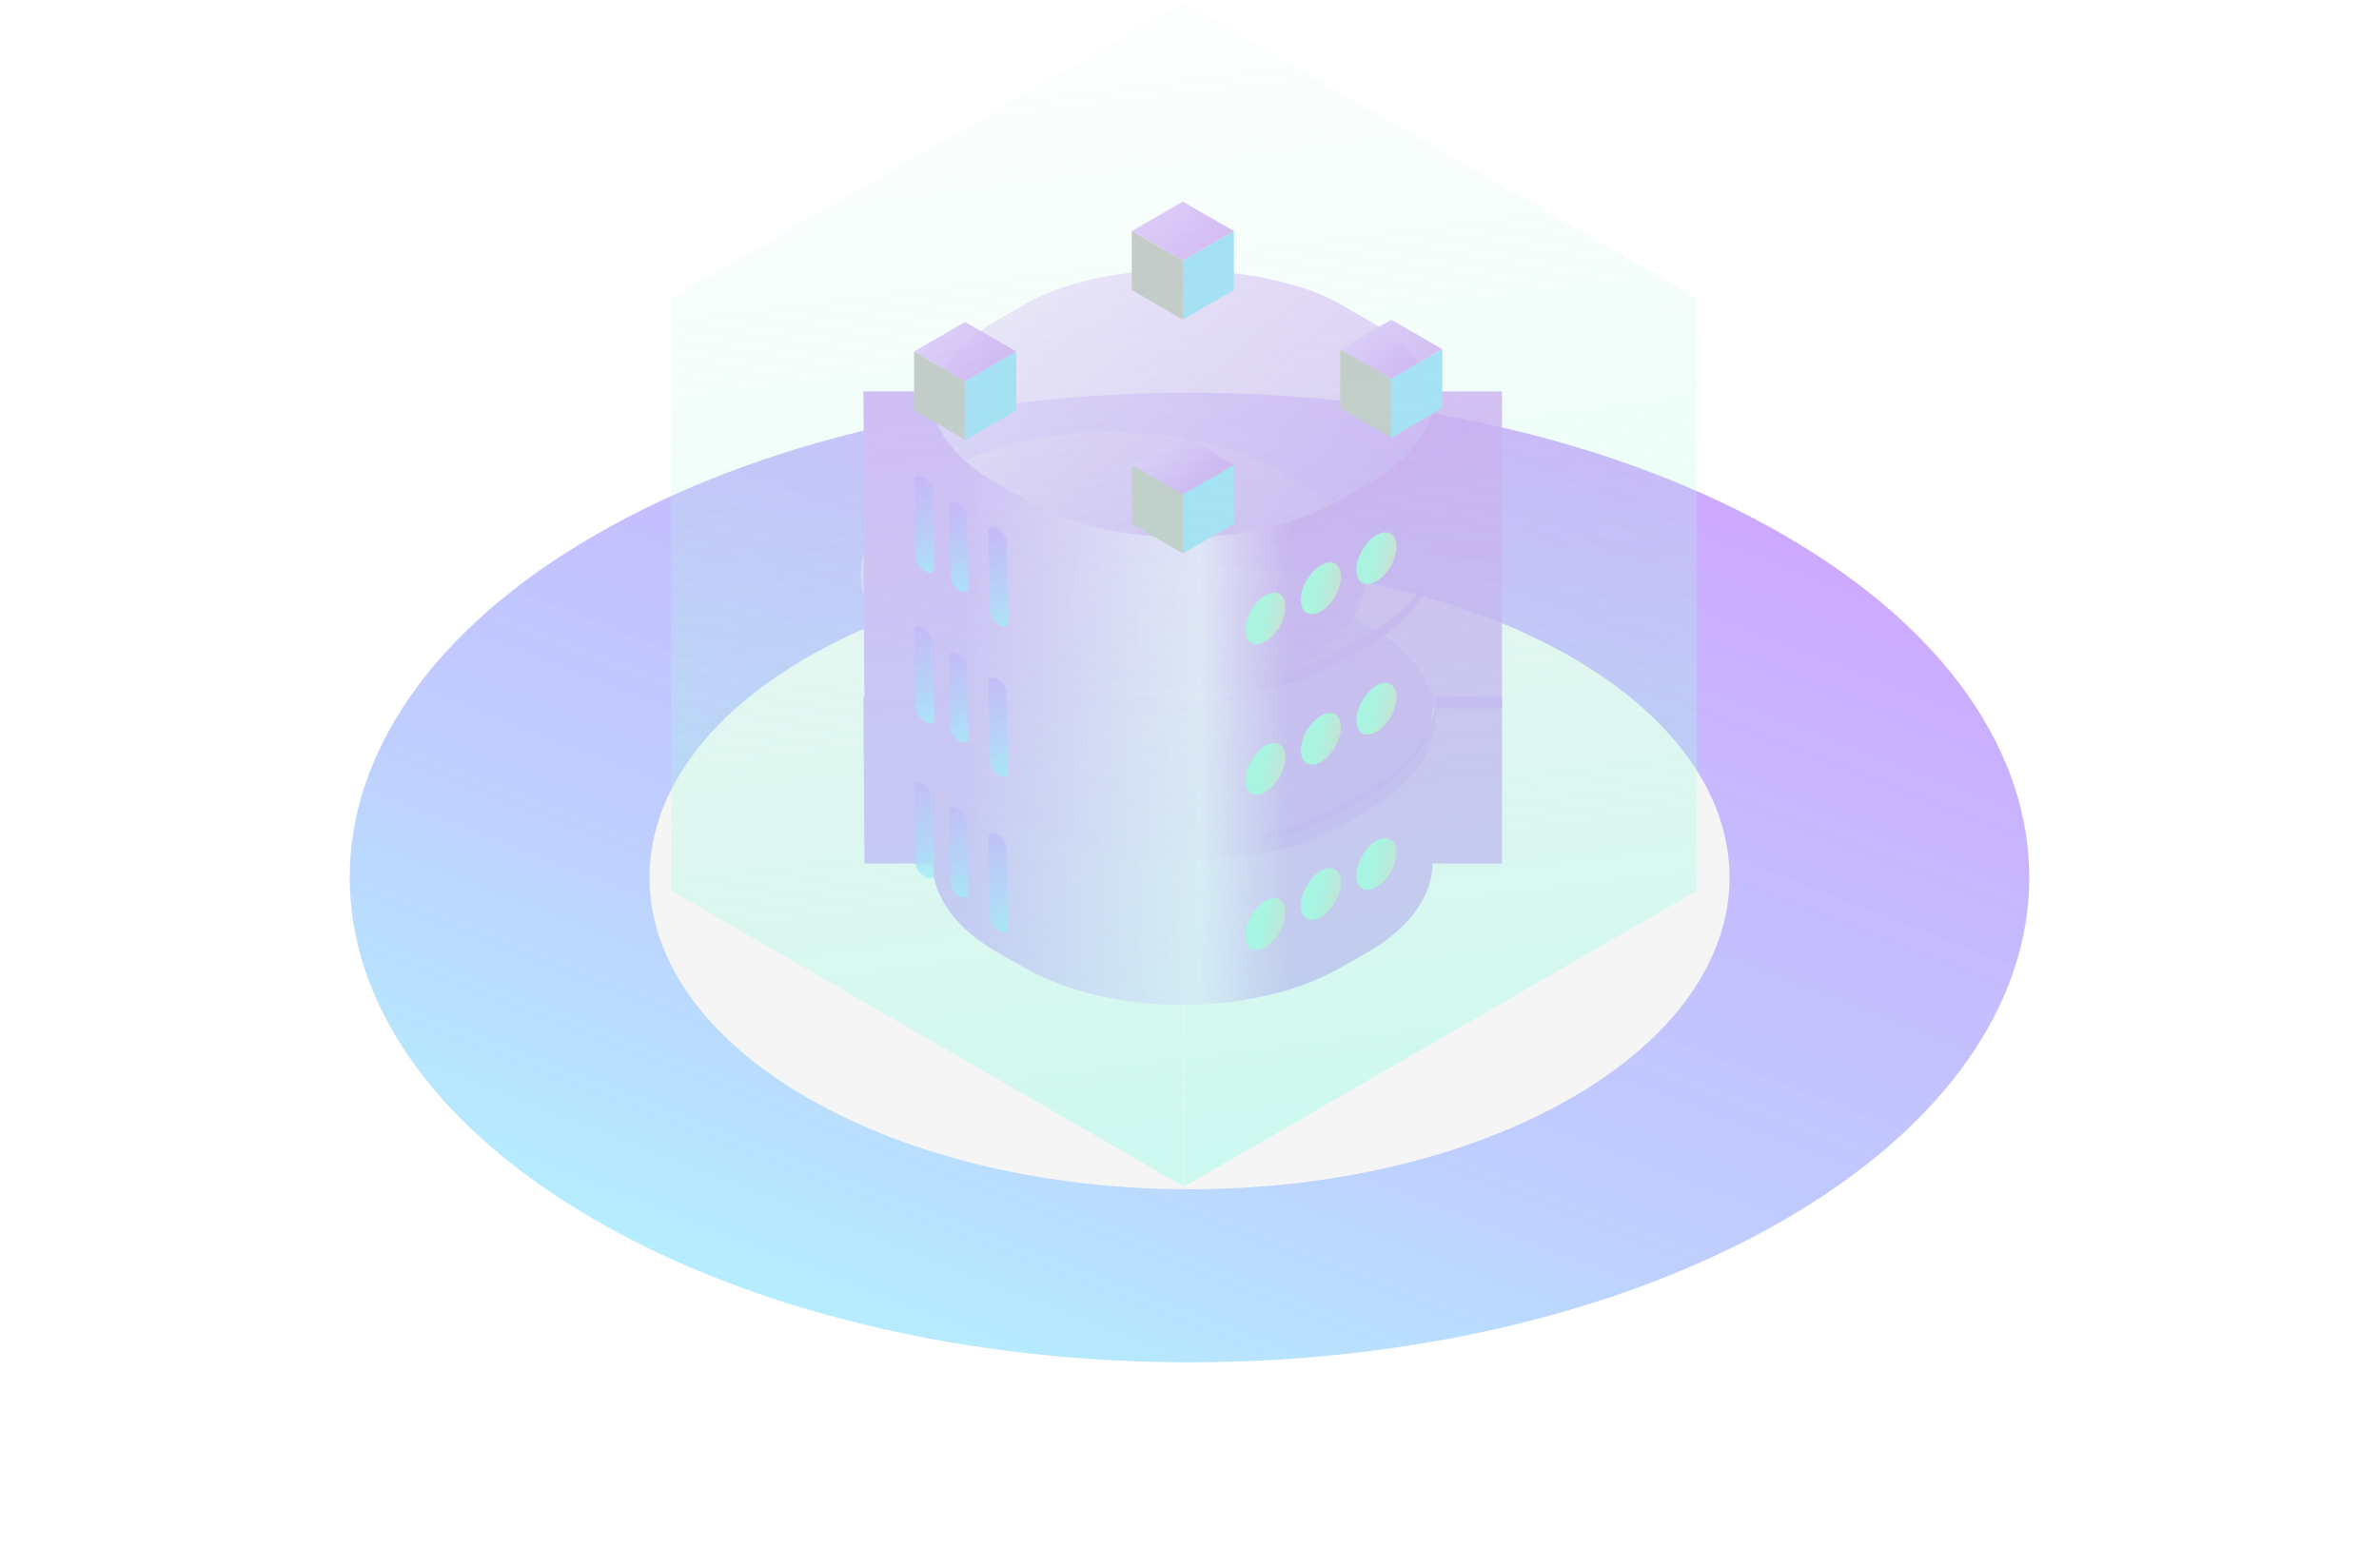 <svg width="261" height="172" viewBox="0 0 261 172" fill="none" xmlns="http://www.w3.org/2000/svg">
<g filter="url(#filter0_ii_1742_3960)">
<path d="M195.651 58.674C231.631 79.447 231.631 113.128 195.651 133.901C159.67 154.675 101.333 154.675 65.352 133.901C29.371 113.128 29.371 79.447 65.352 58.674C101.333 37.9 159.67 37.9 195.651 58.674Z" fill="url(#paint0_linear_1742_3960)"/>
<path d="M172.396 72.1C195.534 85.458 195.534 107.117 172.396 120.476C149.258 133.834 111.744 133.834 88.607 120.476C65.469 107.117 65.469 85.458 88.607 72.1C111.744 58.741 149.258 58.741 172.396 72.1Z" fill="#F5F5F5"/>
</g>
<rect width="43.716" height="43.716" rx="20" transform="matrix(0.866 -0.5 0.866 0.5 91.897 78.787)" fill="url(#paint1_linear_1742_3960)" fill-opacity="0.8"/>
<rect width="43.716" height="43.716" rx="20" transform="matrix(0.866 -0.5 0.866 0.5 84.273 63.034)" fill="url(#paint2_linear_1742_3960)" fill-opacity="0.8"/>
<rect width="43.716" height="43.716" rx="20" transform="matrix(0.866 -0.5 0.866 0.5 91.897 45.25)" fill="url(#paint3_linear_1742_3960)" fill-opacity="0.8"/>
<path fill-rule="evenodd" clip-rule="evenodd" d="M102.043 76.486C102.04 80.108 104.431 83.729 109.217 86.493L112.435 88.35C122.001 93.873 137.51 93.873 147.076 88.35L150.294 86.493C155.08 83.729 157.471 80.108 157.469 76.486H164.783V94.751H157.172C157.112 98.292 154.714 101.823 149.977 104.524L147.101 106.164C137.506 111.636 121.949 111.636 112.354 106.164L109.479 104.524C104.741 101.823 102.343 98.292 102.284 94.751H94.84L94.723 76.486H102.043Z" fill="url(#paint4_linear_1742_3960)"/>
<path fill-rule="evenodd" clip-rule="evenodd" d="M102.043 59.463C102.04 63.084 104.431 66.707 109.217 69.47L112.435 71.328C122.001 76.851 137.51 76.851 147.076 71.328L150.294 69.47C155.08 66.707 157.472 63.084 157.468 59.463H164.783V77.726H157.172C157.112 81.267 154.713 84.797 149.977 87.498L147.101 89.138C137.506 94.61 121.949 94.61 112.354 89.138L109.479 87.498C104.742 84.797 102.343 81.267 102.284 77.726H94.84L94.723 59.463H102.043Z" fill="url(#paint5_linear_1742_3960)"/>
<path fill-rule="evenodd" clip-rule="evenodd" d="M102.043 42.947C102.04 46.569 104.431 50.191 109.217 52.954L112.435 54.812C122.001 60.334 137.51 60.334 147.076 54.812L150.294 52.954C155.08 50.191 157.471 46.569 157.468 42.947H164.783V61.212H157.172C157.113 64.753 154.714 68.284 149.977 70.986L147.101 72.626C137.506 78.097 121.949 78.097 112.354 72.626L109.479 70.986C104.741 68.284 102.343 64.753 102.284 61.212H94.84L94.723 42.947H102.043Z" fill="url(#paint6_linear_1742_3960)"/>
<path fill-rule="evenodd" clip-rule="evenodd" d="M102.482 95.92C102.482 95.92 102.482 95.921 102.482 95.921C102.491 96.394 102.049 96.53 101.494 96.224C100.938 95.918 100.481 95.287 100.471 94.813C100.471 94.809 100.471 94.805 100.471 94.802L100.298 86.243L100.298 86.243C100.289 85.771 100.732 85.635 101.287 85.941C101.842 86.247 102.3 86.879 102.309 87.352L102.31 87.365L102.482 95.92L102.482 95.92Z" fill="url(#paint7_linear_1742_3960)"/>
<path fill-rule="evenodd" clip-rule="evenodd" d="M100.471 77.787L100.298 69.218L100.298 69.218C100.29 68.746 100.732 68.61 101.287 68.916C101.842 69.222 102.3 69.853 102.309 70.327L102.309 70.336L102.482 78.888C102.482 78.89 102.482 78.893 102.482 78.895C102.492 79.369 102.049 79.504 101.494 79.199C100.938 78.893 100.481 78.261 100.471 77.788C100.471 77.788 100.471 77.787 100.471 77.787L100.471 77.787Z" fill="url(#paint8_linear_1742_3960)"/>
<path fill-rule="evenodd" clip-rule="evenodd" d="M101.286 52.401C101.841 52.707 102.299 53.338 102.309 53.811L102.309 53.811L102.482 62.372C102.482 62.375 102.482 62.378 102.482 62.381C102.492 62.854 102.049 62.99 101.494 62.684C100.939 62.378 100.481 61.746 100.471 61.273C100.471 61.273 100.471 61.273 100.471 61.273L100.471 61.273L100.298 52.713L100.298 52.704C100.289 52.231 100.731 52.095 101.286 52.401Z" fill="url(#paint9_linear_1742_3960)"/>
<path fill-rule="evenodd" clip-rule="evenodd" d="M106.222 98.078C106.231 98.52 105.801 98.639 105.263 98.342C104.724 98.046 104.28 97.446 104.271 97.003C104.271 96.998 104.271 96.993 104.271 96.987L104.11 88.992L104.109 88.984C104.101 88.542 104.53 88.423 105.069 88.72C105.607 89.017 106.051 89.616 106.06 90.059L106.06 90.059L106.06 90.059L106.222 98.078L106.222 98.078Z" fill="url(#paint10_linear_1742_3960)"/>
<path fill-rule="evenodd" clip-rule="evenodd" d="M106.222 81.053C106.231 81.496 105.801 81.614 105.263 81.317C104.724 81.021 104.28 80.421 104.271 79.978C104.271 79.973 104.271 79.968 104.271 79.963L104.11 71.967L104.109 71.96C104.101 71.517 104.53 71.398 105.069 71.695C105.607 71.992 106.051 72.591 106.06 73.034L106.06 73.034L106.06 73.034L106.222 81.053L106.222 81.053Z" fill="url(#paint11_linear_1742_3960)"/>
<path fill-rule="evenodd" clip-rule="evenodd" d="M106.22 64.537C106.229 64.98 105.799 65.098 105.261 64.801C104.722 64.505 104.278 63.905 104.269 63.462C104.269 63.456 104.269 63.45 104.269 63.444L104.108 55.452L104.108 55.444C104.099 55.001 104.528 54.882 105.067 55.179C105.605 55.476 106.049 56.075 106.058 56.518L106.058 56.518L106.058 56.519L106.22 64.537L106.22 64.537Z" fill="url(#paint12_linear_1742_3960)"/>
<path fill-rule="evenodd" clip-rule="evenodd" d="M110.618 101.795C110.618 101.795 110.618 101.795 110.618 101.795C110.628 102.283 110.186 102.43 109.63 102.124C109.075 101.818 108.617 101.175 108.607 100.688C108.607 100.683 108.607 100.678 108.607 100.674L108.43 91.874L108.429 91.861C108.419 91.373 108.862 91.226 109.417 91.532C109.972 91.838 110.43 92.481 110.44 92.968L110.44 92.968L110.618 101.795L110.618 101.795Z" fill="url(#paint13_linear_1742_3960)"/>
<path fill-rule="evenodd" clip-rule="evenodd" d="M109.417 74.507C109.972 74.813 110.43 75.456 110.44 75.943L110.44 75.943L110.618 84.756C110.618 84.761 110.618 84.765 110.618 84.77C110.628 85.257 110.186 85.405 109.631 85.099C109.075 84.793 108.617 84.15 108.607 83.663L108.607 83.663L108.43 74.845L108.429 74.836C108.419 74.348 108.862 74.201 109.417 74.507Z" fill="url(#paint14_linear_1742_3960)"/>
<path fill-rule="evenodd" clip-rule="evenodd" d="M109.417 57.992C109.972 58.298 110.43 58.941 110.44 59.428L110.44 59.428L110.618 68.255L110.618 68.255C110.618 68.255 110.618 68.255 110.618 68.255C110.628 68.743 110.186 68.89 109.631 68.584C109.075 68.278 108.617 67.635 108.607 67.148C108.607 67.146 108.607 67.145 108.607 67.144L108.43 58.331L108.429 58.321C108.419 57.834 108.862 57.686 109.417 57.992Z" fill="url(#paint15_linear_1742_3960)"/>
<circle r="2.541" transform="matrix(0.866 -0.5 2.20305e-08 1 138.816 101.395)" fill="url(#paint16_linear_1742_3960)"/>
<circle r="2.541" transform="matrix(0.866 -0.5 2.20305e-08 1 138.816 84.371)" fill="url(#paint17_linear_1742_3960)"/>
<circle r="2.541" transform="matrix(0.866 -0.5 2.20305e-08 1 138.816 67.856)" fill="url(#paint18_linear_1742_3960)"/>
<circle r="2.541" transform="matrix(0.866 -0.5 2.20305e-08 1 144.913 98.092)" fill="url(#paint19_linear_1742_3960)"/>
<circle r="2.541" transform="matrix(0.866 -0.5 2.20305e-08 1 144.913 81.068)" fill="url(#paint20_linear_1742_3960)"/>
<circle r="2.541" transform="matrix(0.866 -0.5 2.20305e-08 1 144.913 64.552)" fill="url(#paint21_linear_1742_3960)"/>
<circle r="2.541" transform="matrix(0.866 -0.5 2.20305e-08 1 151.011 94.789)" fill="url(#paint22_linear_1742_3960)"/>
<circle r="2.541" transform="matrix(0.866 -0.5 2.20305e-08 1 151.011 77.765)" fill="url(#paint23_linear_1742_3960)"/>
<circle r="2.541" transform="matrix(0.866 -0.5 2.20305e-08 1 151.011 61.25)" fill="url(#paint24_linear_1742_3960)"/>
<rect width="6.468" height="6.468" transform="matrix(0.866 -0.5 2.20305e-08 1 129.771 54.251)" fill="#9FDCF7"/>
<rect width="6.468" height="6.468" transform="matrix(0.866 0.5 -2.20305e-08 1 124.166 51.017)" fill="#C4C4C4"/>
<rect width="6.468" height="6.468" transform="matrix(0.866 -0.5 0.866 0.5 124.166 51.017)" fill="url(#paint25_linear_1742_3960)"/>
<rect width="6.468" height="6.468" transform="matrix(0.866 -0.5 2.20305e-08 1 152.639 41.547)" fill="#9FDCF7"/>
<rect width="6.468" height="6.468" transform="matrix(0.866 0.5 -2.20305e-08 1 147.033 38.313)" fill="#C4C4C4"/>
<rect width="6.468" height="6.468" transform="matrix(0.866 -0.5 0.866 0.5 147.033 38.313)" fill="url(#paint26_linear_1742_3960)"/>
<rect width="6.468" height="6.468" transform="matrix(0.866 -0.5 2.20305e-08 1 129.771 28.587)" fill="#9FDCF7"/>
<rect width="6.468" height="6.468" transform="matrix(0.866 0.5 -2.20305e-08 1 124.166 25.354)" fill="#C4C4C4"/>
<rect width="6.468" height="6.468" transform="matrix(0.866 -0.5 0.866 0.5 124.166 25.354)" fill="url(#paint27_linear_1742_3960)"/>
<rect width="6.468" height="6.468" transform="matrix(0.866 -0.5 2.20305e-08 1 105.887 41.801)" fill="#9FDCF7"/>
<rect width="6.468" height="6.468" transform="matrix(0.866 0.5 -2.20305e-08 1 100.281 38.567)" fill="#C4C4C4"/>
<rect width="6.468" height="6.468" transform="matrix(0.866 -0.5 0.866 0.5 100.281 38.567)" fill="url(#paint28_linear_1742_3960)"/>
<path fill-rule="evenodd" clip-rule="evenodd" d="M129.861 0.269L73.602 32.75L73.602 97.713L129.861 130.194L129.861 65.231L186.12 32.75L129.861 0.269ZM129.903 65.242L186.162 32.761L186.162 97.723L129.903 130.205V65.242Z" fill="url(#paint29_linear_1742_3960)" fill-opacity="0.5"/>
<defs>
<filter id="filter0_ii_1742_3960" x="34.367" y="39.093" width="192.27" height="114.388" filterUnits="userSpaceOnUse" color-interpolation-filters="sRGB">
<feFlood flood-opacity="0" result="BackgroundImageFix"/>
<feBlend mode="normal" in="SourceGraphic" in2="BackgroundImageFix" result="shape"/>
<feColorMatrix in="SourceAlpha" type="matrix" values="0 0 0 0 0 0 0 0 0 0 0 0 0 0 0 0 0 0 127 0" result="hardAlpha"/>
<feOffset dx="4" dy="4"/>
<feGaussianBlur stdDeviation="4"/>
<feComposite in2="hardAlpha" operator="arithmetic" k2="-1" k3="1"/>
<feColorMatrix type="matrix" values="0 0 0 0 0.4 0 0 0 0 0.4 0 0 0 0 0.4 0 0 0 0.6 0"/>
<feBlend mode="normal" in2="shape" result="effect1_innerShadow_1742_3960"/>
<feColorMatrix in="SourceAlpha" type="matrix" values="0 0 0 0 0 0 0 0 0 0 0 0 0 0 0 0 0 0 127 0" result="hardAlpha"/>
<feOffset dx="-4" dy="-4"/>
<feGaussianBlur stdDeviation="4"/>
<feComposite in2="hardAlpha" operator="arithmetic" k2="-1" k3="1"/>
<feColorMatrix type="matrix" values="0 0 0 0 0.792 0 0 0 0 0.732 0 0 0 0 0.732 0 0 0 0.8 0"/>
<feBlend mode="normal" in2="effect1_innerShadow_1742_3960" result="effect2_innerShadow_1742_3960"/>
</filter>
<linearGradient id="paint0_linear_1742_3960" x1="-66.513" y1="-70.112" x2="-132.954" y2="100.527" gradientUnits="userSpaceOnUse">
<stop stop-color="#D39CFF"/>
<stop offset="0.549" stop-color="#B4C5FE" stop-opacity="0.852"/>
<stop offset="0.857" stop-color="#93F1FE" stop-opacity="0.695"/>
<stop offset="1" stop-color="#F0DEFF" stop-opacity="0.32"/>
</linearGradient>
<linearGradient id="paint1_linear_1742_3960" x1="3.113" y1="-1.362" x2="14.423" y2="54.538" gradientUnits="userSpaceOnUse">
<stop stop-color="#EDDFFC"/>
<stop offset="1" stop-color="#CE9FF2" stop-opacity="0.8"/>
</linearGradient>
<linearGradient id="paint2_linear_1742_3960" x1="3.113" y1="-1.362" x2="14.423" y2="54.538" gradientUnits="userSpaceOnUse">
<stop stop-color="#EDDFFC"/>
<stop offset="1" stop-color="#CE9FF2" stop-opacity="0.8"/>
</linearGradient>
<linearGradient id="paint3_linear_1742_3960" x1="3.113" y1="-1.362" x2="14.423" y2="54.538" gradientUnits="userSpaceOnUse">
<stop stop-color="#EDDFFC"/>
<stop offset="1" stop-color="#CE9FF2" stop-opacity="0.8"/>
</linearGradient>
<linearGradient id="paint4_linear_1742_3960" x1="105.701" y1="53.161" x2="164.75" y2="53.161" gradientUnits="userSpaceOnUse">
<stop stop-color="#D4B2F9"/>
<stop offset="0.439" stop-color="#F0E3FC" stop-opacity="0.907"/>
<stop offset="0.606" stop-color="#CE9FF2" stop-opacity="0.8"/>
</linearGradient>
<linearGradient id="paint5_linear_1742_3960" x1="105.701" y1="36.139" x2="164.75" y2="36.139" gradientUnits="userSpaceOnUse">
<stop stop-color="#D4B2F9"/>
<stop offset="0.439" stop-color="#F0E3FC" stop-opacity="0.907"/>
<stop offset="0.606" stop-color="#CE9FF2" stop-opacity="0.8"/>
</linearGradient>
<linearGradient id="paint6_linear_1742_3960" x1="105.701" y1="19.622" x2="164.75" y2="19.622" gradientUnits="userSpaceOnUse">
<stop stop-color="#D4B2F9"/>
<stop offset="0.439" stop-color="#F0E3FC" stop-opacity="0.907"/>
<stop offset="0.606" stop-color="#CE9FF2" stop-opacity="0.8"/>
</linearGradient>
<linearGradient id="paint7_linear_1742_3960" x1="97.573" y1="85.421" x2="103.654" y2="98.858" gradientUnits="userSpaceOnUse">
<stop stop-color="#D39CFF"/>
<stop offset="0.549" stop-color="#B4C5FE" stop-opacity="0.852"/>
<stop offset="0.857" stop-color="#93F1FE" stop-opacity="0.695"/>
<stop offset="1" stop-color="#F0DEFF" stop-opacity="0.32"/>
</linearGradient>
<linearGradient id="paint8_linear_1742_3960" x1="97.573" y1="68.397" x2="103.654" y2="81.832" gradientUnits="userSpaceOnUse">
<stop stop-color="#D39CFF"/>
<stop offset="0.549" stop-color="#B4C5FE" stop-opacity="0.852"/>
<stop offset="0.857" stop-color="#93F1FE" stop-opacity="0.695"/>
<stop offset="1" stop-color="#F0DEFF" stop-opacity="0.32"/>
</linearGradient>
<linearGradient id="paint9_linear_1742_3960" x1="97.573" y1="51.882" x2="103.654" y2="65.317" gradientUnits="userSpaceOnUse">
<stop stop-color="#D39CFF"/>
<stop offset="0.549" stop-color="#B4C5FE" stop-opacity="0.852"/>
<stop offset="0.857" stop-color="#93F1FE" stop-opacity="0.695"/>
<stop offset="1" stop-color="#F0DEFF" stop-opacity="0.32"/>
</linearGradient>
<linearGradient id="paint10_linear_1742_3960" x1="101.465" y1="88.163" x2="106.836" y2="101.064" gradientUnits="userSpaceOnUse">
<stop stop-color="#D39CFF"/>
<stop offset="0.549" stop-color="#B4C5FE" stop-opacity="0.852"/>
<stop offset="0.857" stop-color="#93F1FE" stop-opacity="0.695"/>
<stop offset="1" stop-color="#F0DEFF" stop-opacity="0.32"/>
</linearGradient>
<linearGradient id="paint11_linear_1742_3960" x1="101.465" y1="71.138" x2="106.837" y2="84.039" gradientUnits="userSpaceOnUse">
<stop stop-color="#D39CFF"/>
<stop offset="0.549" stop-color="#B4C5FE" stop-opacity="0.852"/>
<stop offset="0.857" stop-color="#93F1FE" stop-opacity="0.695"/>
<stop offset="1" stop-color="#F0DEFF" stop-opacity="0.32"/>
</linearGradient>
<linearGradient id="paint12_linear_1742_3960" x1="101.463" y1="54.622" x2="106.834" y2="67.523" gradientUnits="userSpaceOnUse">
<stop stop-color="#D39CFF"/>
<stop offset="0.549" stop-color="#B4C5FE" stop-opacity="0.852"/>
<stop offset="0.857" stop-color="#93F1FE" stop-opacity="0.695"/>
<stop offset="1" stop-color="#F0DEFF" stop-opacity="0.32"/>
</linearGradient>
<linearGradient id="paint13_linear_1742_3960" x1="105.705" y1="91.059" x2="112.243" y2="104.583" gradientUnits="userSpaceOnUse">
<stop stop-color="#D39CFF"/>
<stop offset="0.549" stop-color="#B4C5FE" stop-opacity="0.852"/>
<stop offset="0.857" stop-color="#93F1FE" stop-opacity="0.695"/>
<stop offset="1" stop-color="#F0DEFF" stop-opacity="0.32"/>
</linearGradient>
<linearGradient id="paint14_linear_1742_3960" x1="105.704" y1="74.034" x2="112.242" y2="87.559" gradientUnits="userSpaceOnUse">
<stop stop-color="#D39CFF"/>
<stop offset="0.549" stop-color="#B4C5FE" stop-opacity="0.852"/>
<stop offset="0.857" stop-color="#93F1FE" stop-opacity="0.695"/>
<stop offset="1" stop-color="#F0DEFF" stop-opacity="0.32"/>
</linearGradient>
<linearGradient id="paint15_linear_1742_3960" x1="105.705" y1="57.519" x2="112.243" y2="71.043" gradientUnits="userSpaceOnUse">
<stop stop-color="#D39CFF"/>
<stop offset="0.549" stop-color="#B4C5FE" stop-opacity="0.852"/>
<stop offset="0.857" stop-color="#93F1FE" stop-opacity="0.695"/>
<stop offset="1" stop-color="#F0DEFF" stop-opacity="0.32"/>
</linearGradient>
<linearGradient id="paint16_linear_1742_3960" x1="-0.352" y1="-0.222" x2="6.084" y2="1.735" gradientUnits="userSpaceOnUse">
<stop stop-color="#A9F1DF"/>
<stop offset="1" stop-color="#FFBBBB"/>
</linearGradient>
<linearGradient id="paint17_linear_1742_3960" x1="-0.352" y1="-0.222" x2="6.084" y2="1.735" gradientUnits="userSpaceOnUse">
<stop stop-color="#A9F1DF"/>
<stop offset="1" stop-color="#FFBBBB"/>
</linearGradient>
<linearGradient id="paint18_linear_1742_3960" x1="-0.352" y1="-0.222" x2="6.084" y2="1.735" gradientUnits="userSpaceOnUse">
<stop stop-color="#A9F1DF"/>
<stop offset="1" stop-color="#FFBBBB"/>
</linearGradient>
<linearGradient id="paint19_linear_1742_3960" x1="-0.352" y1="-0.222" x2="6.084" y2="1.735" gradientUnits="userSpaceOnUse">
<stop stop-color="#A9F1DF"/>
<stop offset="1" stop-color="#FFBBBB"/>
</linearGradient>
<linearGradient id="paint20_linear_1742_3960" x1="-0.352" y1="-0.222" x2="6.084" y2="1.735" gradientUnits="userSpaceOnUse">
<stop stop-color="#A9F1DF"/>
<stop offset="1" stop-color="#FFBBBB"/>
</linearGradient>
<linearGradient id="paint21_linear_1742_3960" x1="-0.352" y1="-0.222" x2="6.084" y2="1.735" gradientUnits="userSpaceOnUse">
<stop stop-color="#A9F1DF"/>
<stop offset="1" stop-color="#FFBBBB"/>
</linearGradient>
<linearGradient id="paint22_linear_1742_3960" x1="-0.352" y1="-0.222" x2="6.084" y2="1.735" gradientUnits="userSpaceOnUse">
<stop stop-color="#A9F1DF"/>
<stop offset="1" stop-color="#FFBBBB"/>
</linearGradient>
<linearGradient id="paint23_linear_1742_3960" x1="-0.352" y1="-0.222" x2="6.084" y2="1.735" gradientUnits="userSpaceOnUse">
<stop stop-color="#A9F1DF"/>
<stop offset="1" stop-color="#FFBBBB"/>
</linearGradient>
<linearGradient id="paint24_linear_1742_3960" x1="-0.352" y1="-0.222" x2="6.084" y2="1.735" gradientUnits="userSpaceOnUse">
<stop stop-color="#A9F1DF"/>
<stop offset="1" stop-color="#FFBBBB"/>
</linearGradient>
<linearGradient id="paint25_linear_1742_3960" x1="0.461" y1="-0.202" x2="2.134" y2="8.069" gradientUnits="userSpaceOnUse">
<stop stop-color="#E1C6FD"/>
<stop offset="1" stop-color="#CE9FF2" stop-opacity="0.8"/>
</linearGradient>
<linearGradient id="paint26_linear_1742_3960" x1="0.461" y1="-0.202" x2="2.134" y2="8.069" gradientUnits="userSpaceOnUse">
<stop stop-color="#E1C6FD"/>
<stop offset="1" stop-color="#CE9FF2" stop-opacity="0.8"/>
</linearGradient>
<linearGradient id="paint27_linear_1742_3960" x1="0.461" y1="-0.202" x2="2.134" y2="8.069" gradientUnits="userSpaceOnUse">
<stop stop-color="#E1C6FD"/>
<stop offset="1" stop-color="#CE9FF2" stop-opacity="0.8"/>
</linearGradient>
<linearGradient id="paint28_linear_1742_3960" x1="0.461" y1="-0.202" x2="2.134" y2="8.069" gradientUnits="userSpaceOnUse">
<stop stop-color="#E1C6FD"/>
<stop offset="1" stop-color="#CE9FF2" stop-opacity="0.8"/>
</linearGradient>
<linearGradient id="paint29_linear_1742_3960" x1="129.882" y1="152.679" x2="108.235" y2="-22.633" gradientUnits="userSpaceOnUse">
<stop stop-color="#E5E5E5"/>
<stop offset="0.062" stop-color="#92FFEB" stop-opacity="0.938"/>
<stop offset="1" stop-color="#D7F3DA" stop-opacity="0"/>
</linearGradient>
</defs>
</svg>
